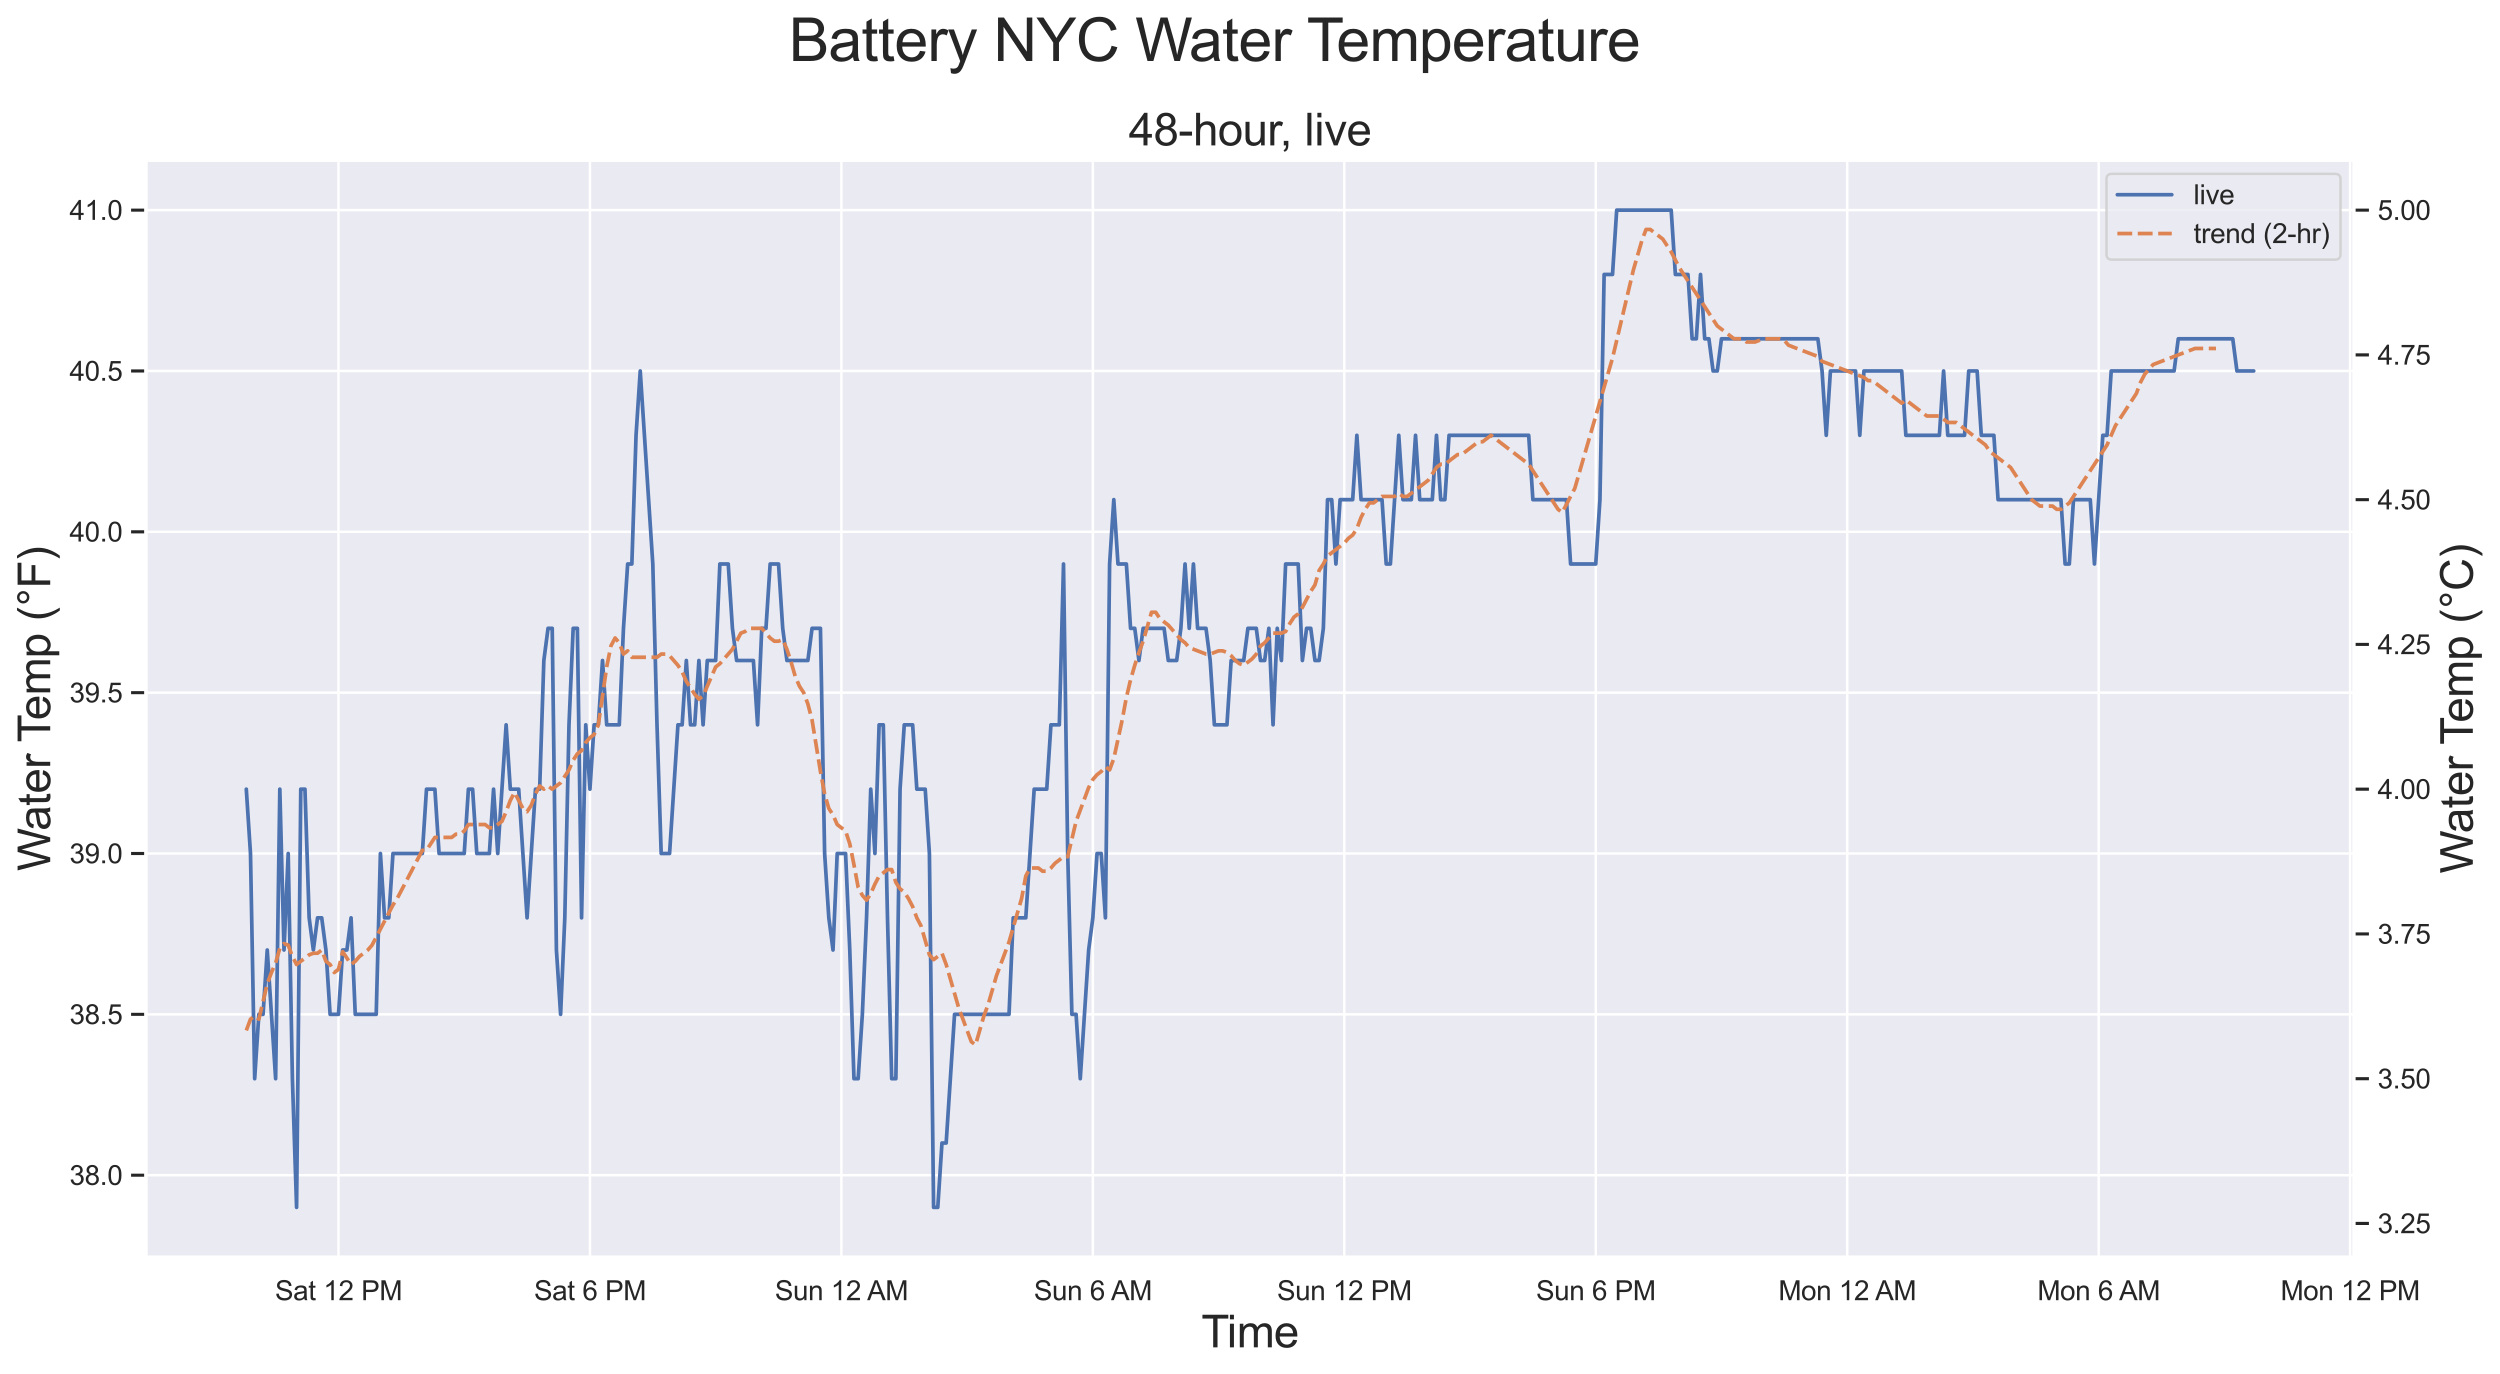 <?xml version="1.0" encoding="utf-8" standalone="no"?>
<!DOCTYPE svg PUBLIC "-//W3C//DTD SVG 1.1//EN"
  "http://www.w3.org/Graphics/SVG/1.1/DTD/svg11.dtd">
<svg xmlns:xlink="http://www.w3.org/1999/xlink" width="1010.798pt" height="555.541pt" viewBox="0 0 1010.798 555.541" xmlns="http://www.w3.org/2000/svg" version="1.1">
 <defs>
  <style type="text/css">*{stroke-linejoin: round; stroke-linecap: butt}</style>
 </defs>
 <g id="figure_1">
  <g id="patch_1">
   <path d="M 0 555.541 
L 1010.798 555.541 
L 1010.798 0 
L 0 0 
z
" style="fill: #ffffff"/>
  </g>
  <g id="axes_1">
   <g id="patch_2">
    <path d="M 58.999 508.32 
L 951.799 508.32 
L 951.799 64.8 
L 58.999 64.8 
z
" style="fill: #eaeaf2"/>
   </g>
   <g id="matplotlib.axis_1">
    <g id="xtick_1">
     <g id="line2d_1">
      <path d="M 136.858 508.32 
L 136.858 64.8 
" clip-path="url(#p47303b61d9)" style="fill: none; stroke: #ffffff; stroke-linecap: round"/>
     </g>
     <g id="text_1">
      <!-- Sat 12 PM -->
      <g style="fill: #262626" transform="translate(111.18 525.694) scale(0.11 -0.11)">
       <defs>
        <path id="ArialMT-53" d="M 288 1472 
L 859 1522 
Q 900 1178 1048 958 
Q 1197 738 1509 602 
Q 1822 466 2213 466 
Q 2559 466 2825 569 
Q 3091 672 3220 851 
Q 3350 1031 3350 1244 
Q 3350 1459 3225 1620 
Q 3100 1781 2813 1891 
Q 2628 1963 1997 2114 
Q 1366 2266 1113 2400 
Q 784 2572 623 2826 
Q 463 3081 463 3397 
Q 463 3744 659 4045 
Q 856 4347 1234 4503 
Q 1613 4659 2075 4659 
Q 2584 4659 2973 4495 
Q 3363 4331 3572 4012 
Q 3781 3694 3797 3291 
L 3216 3247 
Q 3169 3681 2898 3903 
Q 2628 4125 2100 4125 
Q 1550 4125 1298 3923 
Q 1047 3722 1047 3438 
Q 1047 3191 1225 3031 
Q 1400 2872 2139 2705 
Q 2878 2538 3153 2413 
Q 3553 2228 3743 1945 
Q 3934 1663 3934 1294 
Q 3934 928 3725 604 
Q 3516 281 3123 101 
Q 2731 -78 2241 -78 
Q 1619 -78 1198 103 
Q 778 284 539 648 
Q 300 1013 288 1472 
z
" transform="scale(0.016)"/>
        <path id="ArialMT-61" d="M 2588 409 
Q 2275 144 1986 34 
Q 1697 -75 1366 -75 
Q 819 -75 525 192 
Q 231 459 231 875 
Q 231 1119 342 1320 
Q 453 1522 633 1644 
Q 813 1766 1038 1828 
Q 1203 1872 1538 1913 
Q 2219 1994 2541 2106 
Q 2544 2222 2544 2253 
Q 2544 2597 2384 2738 
Q 2169 2928 1744 2928 
Q 1347 2928 1158 2789 
Q 969 2650 878 2297 
L 328 2372 
Q 403 2725 575 2942 
Q 747 3159 1072 3276 
Q 1397 3394 1825 3394 
Q 2250 3394 2515 3294 
Q 2781 3194 2906 3042 
Q 3031 2891 3081 2659 
Q 3109 2516 3109 2141 
L 3109 1391 
Q 3109 606 3145 398 
Q 3181 191 3288 0 
L 2700 0 
Q 2613 175 2588 409 
z
M 2541 1666 
Q 2234 1541 1622 1453 
Q 1275 1403 1131 1340 
Q 988 1278 909 1158 
Q 831 1038 831 891 
Q 831 666 1001 516 
Q 1172 366 1500 366 
Q 1825 366 2078 508 
Q 2331 650 2450 897 
Q 2541 1088 2541 1459 
L 2541 1666 
z
" transform="scale(0.016)"/>
        <path id="ArialMT-74" d="M 1650 503 
L 1731 6 
Q 1494 -44 1306 -44 
Q 1000 -44 831 53 
Q 663 150 594 308 
Q 525 466 525 972 
L 525 2881 
L 113 2881 
L 113 3319 
L 525 3319 
L 525 4141 
L 1084 4478 
L 1084 3319 
L 1650 3319 
L 1650 2881 
L 1084 2881 
L 1084 941 
Q 1084 700 1114 631 
Q 1144 563 1211 522 
Q 1278 481 1403 481 
Q 1497 481 1650 503 
z
" transform="scale(0.016)"/>
        <path id="ArialMT-20" transform="scale(0.016)"/>
        <path id="ArialMT-31" d="M 2384 0 
L 1822 0 
L 1822 3584 
Q 1619 3391 1289 3197 
Q 959 3003 697 2906 
L 697 3450 
Q 1169 3672 1522 3987 
Q 1875 4303 2022 4600 
L 2384 4600 
L 2384 0 
z
" transform="scale(0.016)"/>
        <path id="ArialMT-32" d="M 3222 541 
L 3222 0 
L 194 0 
Q 188 203 259 391 
Q 375 700 629 1000 
Q 884 1300 1366 1694 
Q 2113 2306 2375 2664 
Q 2638 3022 2638 3341 
Q 2638 3675 2398 3904 
Q 2159 4134 1775 4134 
Q 1369 4134 1125 3890 
Q 881 3647 878 3216 
L 300 3275 
Q 359 3922 746 4261 
Q 1134 4600 1788 4600 
Q 2447 4600 2831 4234 
Q 3216 3869 3216 3328 
Q 3216 3053 3103 2787 
Q 2991 2522 2730 2228 
Q 2469 1934 1863 1422 
Q 1356 997 1212 845 
Q 1069 694 975 541 
L 3222 541 
z
" transform="scale(0.016)"/>
        <path id="ArialMT-50" d="M 494 0 
L 494 4581 
L 2222 4581 
Q 2678 4581 2919 4538 
Q 3256 4481 3484 4323 
Q 3713 4166 3852 3881 
Q 3991 3597 3991 3256 
Q 3991 2672 3619 2267 
Q 3247 1863 2275 1863 
L 1100 1863 
L 1100 0 
L 494 0 
z
M 1100 2403 
L 2284 2403 
Q 2872 2403 3119 2622 
Q 3366 2841 3366 3238 
Q 3366 3525 3220 3729 
Q 3075 3934 2838 4000 
Q 2684 4041 2272 4041 
L 1100 4041 
L 1100 2403 
z
" transform="scale(0.016)"/>
        <path id="ArialMT-4d" d="M 475 0 
L 475 4581 
L 1388 4581 
L 2472 1338 
Q 2622 884 2691 659 
Q 2769 909 2934 1394 
L 4031 4581 
L 4847 4581 
L 4847 0 
L 4263 0 
L 4263 3834 
L 2931 0 
L 2384 0 
L 1059 3900 
L 1059 0 
L 475 0 
z
" transform="scale(0.016)"/>
       </defs>
       <use xlink:href="#ArialMT-53"/>
       <use xlink:href="#ArialMT-61" x="66.699"/>
       <use xlink:href="#ArialMT-74" x="122.314"/>
       <use xlink:href="#ArialMT-20" x="150.098"/>
       <use xlink:href="#ArialMT-31" x="177.881"/>
       <use xlink:href="#ArialMT-32" x="233.496"/>
       <use xlink:href="#ArialMT-20" x="289.111"/>
       <use xlink:href="#ArialMT-50" x="316.895"/>
       <use xlink:href="#ArialMT-4d" x="383.594"/>
      </g>
     </g>
    </g>
    <g id="xtick_2">
     <g id="line2d_2">
      <path d="M 238.525 508.32 
L 238.525 64.8 
" clip-path="url(#p47303b61d9)" style="fill: none; stroke: #ffffff; stroke-linecap: round"/>
     </g>
     <g id="text_2">
      <!-- Sat 6 PM -->
      <g style="fill: #262626" transform="translate(215.905 525.694) scale(0.11 -0.11)">
       <defs>
        <path id="ArialMT-36" d="M 3184 3459 
L 2625 3416 
Q 2550 3747 2413 3897 
Q 2184 4138 1850 4138 
Q 1581 4138 1378 3988 
Q 1113 3794 959 3422 
Q 806 3050 800 2363 
Q 1003 2672 1297 2822 
Q 1591 2972 1913 2972 
Q 2475 2972 2870 2558 
Q 3266 2144 3266 1488 
Q 3266 1056 3080 686 
Q 2894 316 2569 119 
Q 2244 -78 1831 -78 
Q 1128 -78 684 439 
Q 241 956 241 2144 
Q 241 3472 731 4075 
Q 1159 4600 1884 4600 
Q 2425 4600 2770 4297 
Q 3116 3994 3184 3459 
z
M 888 1484 
Q 888 1194 1011 928 
Q 1134 663 1356 523 
Q 1578 384 1822 384 
Q 2178 384 2434 671 
Q 2691 959 2691 1453 
Q 2691 1928 2437 2201 
Q 2184 2475 1800 2475 
Q 1419 2475 1153 2201 
Q 888 1928 888 1484 
z
" transform="scale(0.016)"/>
       </defs>
       <use xlink:href="#ArialMT-53"/>
       <use xlink:href="#ArialMT-61" x="66.699"/>
       <use xlink:href="#ArialMT-74" x="122.314"/>
       <use xlink:href="#ArialMT-20" x="150.098"/>
       <use xlink:href="#ArialMT-36" x="177.881"/>
       <use xlink:href="#ArialMT-20" x="233.496"/>
       <use xlink:href="#ArialMT-50" x="261.279"/>
       <use xlink:href="#ArialMT-4d" x="327.979"/>
      </g>
     </g>
    </g>
    <g id="xtick_3">
     <g id="line2d_3">
      <path d="M 340.191 508.32 
L 340.191 64.8 
" clip-path="url(#p47303b61d9)" style="fill: none; stroke: #ffffff; stroke-linecap: round"/>
     </g>
     <g id="text_3">
      <!-- Sun 12 AM -->
      <g style="fill: #262626" transform="translate(313.285 525.694) scale(0.11 -0.11)">
       <defs>
        <path id="ArialMT-75" d="M 2597 0 
L 2597 488 
Q 2209 -75 1544 -75 
Q 1250 -75 995 37 
Q 741 150 617 320 
Q 494 491 444 738 
Q 409 903 409 1263 
L 409 3319 
L 972 3319 
L 972 1478 
Q 972 1038 1006 884 
Q 1059 663 1231 536 
Q 1403 409 1656 409 
Q 1909 409 2131 539 
Q 2353 669 2445 892 
Q 2538 1116 2538 1541 
L 2538 3319 
L 3100 3319 
L 3100 0 
L 2597 0 
z
" transform="scale(0.016)"/>
        <path id="ArialMT-6e" d="M 422 0 
L 422 3319 
L 928 3319 
L 928 2847 
Q 1294 3394 1984 3394 
Q 2284 3394 2536 3286 
Q 2788 3178 2913 3003 
Q 3038 2828 3088 2588 
Q 3119 2431 3119 2041 
L 3119 0 
L 2556 0 
L 2556 2019 
Q 2556 2363 2490 2533 
Q 2425 2703 2258 2804 
Q 2091 2906 1866 2906 
Q 1506 2906 1245 2678 
Q 984 2450 984 1813 
L 984 0 
L 422 0 
z
" transform="scale(0.016)"/>
        <path id="ArialMT-41" d="M -9 0 
L 1750 4581 
L 2403 4581 
L 4278 0 
L 3588 0 
L 3053 1388 
L 1138 1388 
L 634 0 
L -9 0 
z
M 1313 1881 
L 2866 1881 
L 2388 3150 
Q 2169 3728 2063 4100 
Q 1975 3659 1816 3225 
L 1313 1881 
z
" transform="scale(0.016)"/>
       </defs>
       <use xlink:href="#ArialMT-53"/>
       <use xlink:href="#ArialMT-75" x="66.699"/>
       <use xlink:href="#ArialMT-6e" x="122.314"/>
       <use xlink:href="#ArialMT-20" x="177.93"/>
       <use xlink:href="#ArialMT-31" x="205.713"/>
       <use xlink:href="#ArialMT-32" x="261.328"/>
       <use xlink:href="#ArialMT-20" x="316.943"/>
       <use xlink:href="#ArialMT-41" x="339.227"/>
       <use xlink:href="#ArialMT-4d" x="405.926"/>
      </g>
     </g>
    </g>
    <g id="xtick_4">
     <g id="line2d_4">
      <path d="M 441.857 508.32 
L 441.857 64.8 
" clip-path="url(#p47303b61d9)" style="fill: none; stroke: #ffffff; stroke-linecap: round"/>
     </g>
     <g id="text_4">
      <!-- Sun 6 AM -->
      <g style="fill: #262626" transform="translate(418.01 525.694) scale(0.11 -0.11)">
       <use xlink:href="#ArialMT-53"/>
       <use xlink:href="#ArialMT-75" x="66.699"/>
       <use xlink:href="#ArialMT-6e" x="122.314"/>
       <use xlink:href="#ArialMT-20" x="177.93"/>
       <use xlink:href="#ArialMT-36" x="205.713"/>
       <use xlink:href="#ArialMT-20" x="261.328"/>
       <use xlink:href="#ArialMT-41" x="283.611"/>
       <use xlink:href="#ArialMT-4d" x="350.311"/>
      </g>
     </g>
    </g>
    <g id="xtick_5">
     <g id="line2d_5">
      <path d="M 543.524 508.32 
L 543.524 64.8 
" clip-path="url(#p47303b61d9)" style="fill: none; stroke: #ffffff; stroke-linecap: round"/>
     </g>
     <g id="text_5">
      <!-- Sun 12 PM -->
      <g style="fill: #262626" transform="translate(516.315 525.694) scale(0.11 -0.11)">
       <use xlink:href="#ArialMT-53"/>
       <use xlink:href="#ArialMT-75" x="66.699"/>
       <use xlink:href="#ArialMT-6e" x="122.314"/>
       <use xlink:href="#ArialMT-20" x="177.93"/>
       <use xlink:href="#ArialMT-31" x="205.713"/>
       <use xlink:href="#ArialMT-32" x="261.328"/>
       <use xlink:href="#ArialMT-20" x="316.943"/>
       <use xlink:href="#ArialMT-50" x="344.727"/>
       <use xlink:href="#ArialMT-4d" x="411.426"/>
      </g>
     </g>
    </g>
    <g id="xtick_6">
     <g id="line2d_6">
      <path d="M 645.19 508.32 
L 645.19 64.8 
" clip-path="url(#p47303b61d9)" style="fill: none; stroke: #ffffff; stroke-linecap: round"/>
     </g>
     <g id="text_6">
      <!-- Sun 6 PM -->
      <g style="fill: #262626" transform="translate(621.04 525.694) scale(0.11 -0.11)">
       <use xlink:href="#ArialMT-53"/>
       <use xlink:href="#ArialMT-75" x="66.699"/>
       <use xlink:href="#ArialMT-6e" x="122.314"/>
       <use xlink:href="#ArialMT-20" x="177.93"/>
       <use xlink:href="#ArialMT-36" x="205.713"/>
       <use xlink:href="#ArialMT-20" x="261.328"/>
       <use xlink:href="#ArialMT-50" x="289.111"/>
       <use xlink:href="#ArialMT-4d" x="355.811"/>
      </g>
     </g>
    </g>
    <g id="xtick_7">
     <g id="line2d_7">
      <path d="M 746.856 508.32 
L 746.856 64.8 
" clip-path="url(#p47303b61d9)" style="fill: none; stroke: #ffffff; stroke-linecap: round"/>
     </g>
     <g id="text_7">
      <!-- Mon 12 AM -->
      <g style="fill: #262626" transform="translate(719.038 525.694) scale(0.11 -0.11)">
       <defs>
        <path id="ArialMT-6f" d="M 213 1659 
Q 213 2581 725 3025 
Q 1153 3394 1769 3394 
Q 2453 3394 2887 2945 
Q 3322 2497 3322 1706 
Q 3322 1066 3130 698 
Q 2938 331 2570 128 
Q 2203 -75 1769 -75 
Q 1072 -75 642 372 
Q 213 819 213 1659 
z
M 791 1659 
Q 791 1022 1069 705 
Q 1347 388 1769 388 
Q 2188 388 2466 706 
Q 2744 1025 2744 1678 
Q 2744 2294 2464 2611 
Q 2184 2928 1769 2928 
Q 1347 2928 1069 2612 
Q 791 2297 791 1659 
z
" transform="scale(0.016)"/>
       </defs>
       <use xlink:href="#ArialMT-4d"/>
       <use xlink:href="#ArialMT-6f" x="83.301"/>
       <use xlink:href="#ArialMT-6e" x="138.916"/>
       <use xlink:href="#ArialMT-20" x="194.531"/>
       <use xlink:href="#ArialMT-31" x="222.314"/>
       <use xlink:href="#ArialMT-32" x="277.93"/>
       <use xlink:href="#ArialMT-20" x="333.545"/>
       <use xlink:href="#ArialMT-41" x="355.828"/>
       <use xlink:href="#ArialMT-4d" x="422.527"/>
      </g>
     </g>
    </g>
    <g id="xtick_8">
     <g id="line2d_8">
      <path d="M 848.523 508.32 
L 848.523 64.8 
" clip-path="url(#p47303b61d9)" style="fill: none; stroke: #ffffff; stroke-linecap: round"/>
     </g>
     <g id="text_8">
      <!-- Mon 6 AM -->
      <g style="fill: #262626" transform="translate(823.763 525.694) scale(0.11 -0.11)">
       <use xlink:href="#ArialMT-4d"/>
       <use xlink:href="#ArialMT-6f" x="83.301"/>
       <use xlink:href="#ArialMT-6e" x="138.916"/>
       <use xlink:href="#ArialMT-20" x="194.531"/>
       <use xlink:href="#ArialMT-36" x="222.314"/>
       <use xlink:href="#ArialMT-20" x="277.93"/>
       <use xlink:href="#ArialMT-41" x="300.213"/>
       <use xlink:href="#ArialMT-4d" x="366.912"/>
      </g>
     </g>
    </g>
    <g id="xtick_9">
     <g id="line2d_9">
      <path d="M 950.189 508.32 
L 950.189 64.8 
" clip-path="url(#p47303b61d9)" style="fill: none; stroke: #ffffff; stroke-linecap: round"/>
     </g>
     <g id="text_9">
      <!-- Mon 12 PM -->
      <g style="fill: #262626" transform="translate(922.068 525.694) scale(0.11 -0.11)">
       <use xlink:href="#ArialMT-4d"/>
       <use xlink:href="#ArialMT-6f" x="83.301"/>
       <use xlink:href="#ArialMT-6e" x="138.916"/>
       <use xlink:href="#ArialMT-20" x="194.531"/>
       <use xlink:href="#ArialMT-31" x="222.314"/>
       <use xlink:href="#ArialMT-32" x="277.93"/>
       <use xlink:href="#ArialMT-20" x="333.545"/>
       <use xlink:href="#ArialMT-50" x="361.328"/>
       <use xlink:href="#ArialMT-4d" x="428.027"/>
      </g>
     </g>
    </g>
    <g id="text_10">
     <!-- Time -->
     <g style="fill: #262626" transform="translate(485.738 544.764) scale(0.18 -0.18)">
      <defs>
       <path id="ArialMT-54" d="M 1659 0 
L 1659 4041 
L 150 4041 
L 150 4581 
L 3781 4581 
L 3781 4041 
L 2266 4041 
L 2266 0 
L 1659 0 
z
" transform="scale(0.016)"/>
       <path id="ArialMT-69" d="M 425 3934 
L 425 4581 
L 988 4581 
L 988 3934 
L 425 3934 
z
M 425 0 
L 425 3319 
L 988 3319 
L 988 0 
L 425 0 
z
" transform="scale(0.016)"/>
       <path id="ArialMT-6d" d="M 422 0 
L 422 3319 
L 925 3319 
L 925 2853 
Q 1081 3097 1340 3245 
Q 1600 3394 1931 3394 
Q 2300 3394 2536 3241 
Q 2772 3088 2869 2813 
Q 3263 3394 3894 3394 
Q 4388 3394 4653 3120 
Q 4919 2847 4919 2278 
L 4919 0 
L 4359 0 
L 4359 2091 
Q 4359 2428 4304 2576 
Q 4250 2725 4106 2815 
Q 3963 2906 3769 2906 
Q 3419 2906 3187 2673 
Q 2956 2441 2956 1928 
L 2956 0 
L 2394 0 
L 2394 2156 
Q 2394 2531 2256 2718 
Q 2119 2906 1806 2906 
Q 1569 2906 1367 2781 
Q 1166 2656 1075 2415 
Q 984 2175 984 1722 
L 984 0 
L 422 0 
z
" transform="scale(0.016)"/>
       <path id="ArialMT-65" d="M 2694 1069 
L 3275 997 
Q 3138 488 2766 206 
Q 2394 -75 1816 -75 
Q 1088 -75 661 373 
Q 234 822 234 1631 
Q 234 2469 665 2931 
Q 1097 3394 1784 3394 
Q 2450 3394 2872 2941 
Q 3294 2488 3294 1666 
Q 3294 1616 3291 1516 
L 816 1516 
Q 847 969 1125 678 
Q 1403 388 1819 388 
Q 2128 388 2347 550 
Q 2566 713 2694 1069 
z
M 847 1978 
L 2700 1978 
Q 2663 2397 2488 2606 
Q 2219 2931 1791 2931 
Q 1403 2931 1139 2672 
Q 875 2413 847 1978 
z
" transform="scale(0.016)"/>
      </defs>
      <use xlink:href="#ArialMT-54"/>
      <use xlink:href="#ArialMT-69" x="57.334"/>
      <use xlink:href="#ArialMT-6d" x="79.551"/>
      <use xlink:href="#ArialMT-65" x="162.852"/>
     </g>
    </g>
   </g>
   <g id="matplotlib.axis_2">
    <g id="ytick_1">
     <g id="line2d_10">
      <path d="M 58.999 475.154 
L 951.799 475.154 
" clip-path="url(#p47303b61d9)" style="fill: none; stroke: #ffffff; stroke-linecap: round"/>
     </g>
     <g id="line2d_11">
      <defs>
       <path id="m250f7949d7" d="M 0 0 
L -6 0 
" style="stroke: #262626; stroke-width: 1.25"/>
      </defs>
      <g>
       <use xlink:href="#m250f7949d7" x="58.999" y="475.154" style="fill: #262626; stroke: #262626; stroke-width: 1.25"/>
      </g>
     </g>
     <g id="text_11">
      <!-- 38.0 -->
      <g style="fill: #262626" transform="translate(28.092 479.09) scale(0.11 -0.11)">
       <defs>
        <path id="ArialMT-33" d="M 269 1209 
L 831 1284 
Q 928 806 1161 595 
Q 1394 384 1728 384 
Q 2125 384 2398 659 
Q 2672 934 2672 1341 
Q 2672 1728 2419 1979 
Q 2166 2231 1775 2231 
Q 1616 2231 1378 2169 
L 1441 2663 
Q 1497 2656 1531 2656 
Q 1891 2656 2178 2843 
Q 2466 3031 2466 3422 
Q 2466 3731 2256 3934 
Q 2047 4138 1716 4138 
Q 1388 4138 1169 3931 
Q 950 3725 888 3313 
L 325 3413 
Q 428 3978 793 4289 
Q 1159 4600 1703 4600 
Q 2078 4600 2393 4439 
Q 2709 4278 2876 4000 
Q 3044 3722 3044 3409 
Q 3044 3113 2884 2869 
Q 2725 2625 2413 2481 
Q 2819 2388 3044 2092 
Q 3269 1797 3269 1353 
Q 3269 753 2831 336 
Q 2394 -81 1725 -81 
Q 1122 -81 723 278 
Q 325 638 269 1209 
z
" transform="scale(0.016)"/>
        <path id="ArialMT-38" d="M 1131 2484 
Q 781 2613 612 2850 
Q 444 3088 444 3419 
Q 444 3919 803 4259 
Q 1163 4600 1759 4600 
Q 2359 4600 2725 4251 
Q 3091 3903 3091 3403 
Q 3091 3084 2923 2848 
Q 2756 2613 2416 2484 
Q 2838 2347 3058 2040 
Q 3278 1734 3278 1309 
Q 3278 722 2862 322 
Q 2447 -78 1769 -78 
Q 1091 -78 675 323 
Q 259 725 259 1325 
Q 259 1772 486 2073 
Q 713 2375 1131 2484 
z
M 1019 3438 
Q 1019 3113 1228 2906 
Q 1438 2700 1772 2700 
Q 2097 2700 2305 2904 
Q 2513 3109 2513 3406 
Q 2513 3716 2298 3927 
Q 2084 4138 1766 4138 
Q 1444 4138 1231 3931 
Q 1019 3725 1019 3438 
z
M 838 1322 
Q 838 1081 952 856 
Q 1066 631 1291 507 
Q 1516 384 1775 384 
Q 2178 384 2440 643 
Q 2703 903 2703 1303 
Q 2703 1709 2433 1975 
Q 2163 2241 1756 2241 
Q 1359 2241 1098 1978 
Q 838 1716 838 1322 
z
" transform="scale(0.016)"/>
        <path id="ArialMT-2e" d="M 581 0 
L 581 641 
L 1222 641 
L 1222 0 
L 581 0 
z
" transform="scale(0.016)"/>
        <path id="ArialMT-30" d="M 266 2259 
Q 266 3072 433 3567 
Q 600 4063 929 4331 
Q 1259 4600 1759 4600 
Q 2128 4600 2406 4451 
Q 2684 4303 2865 4023 
Q 3047 3744 3150 3342 
Q 3253 2941 3253 2259 
Q 3253 1453 3087 958 
Q 2922 463 2592 192 
Q 2263 -78 1759 -78 
Q 1097 -78 719 397 
Q 266 969 266 2259 
z
M 844 2259 
Q 844 1131 1108 757 
Q 1372 384 1759 384 
Q 2147 384 2411 759 
Q 2675 1134 2675 2259 
Q 2675 3391 2411 3762 
Q 2147 4134 1753 4134 
Q 1366 4134 1134 3806 
Q 844 3388 844 2259 
z
" transform="scale(0.016)"/>
       </defs>
       <use xlink:href="#ArialMT-33"/>
       <use xlink:href="#ArialMT-38" x="55.615"/>
       <use xlink:href="#ArialMT-2e" x="111.23"/>
       <use xlink:href="#ArialMT-30" x="139.014"/>
      </g>
     </g>
    </g>
    <g id="ytick_2">
     <g id="line2d_12">
      <path d="M 58.999 410.121 
L 951.799 410.121 
" clip-path="url(#p47303b61d9)" style="fill: none; stroke: #ffffff; stroke-linecap: round"/>
     </g>
     <g id="line2d_13">
      <g>
       <use xlink:href="#m250f7949d7" x="58.999" y="410.121" style="fill: #262626; stroke: #262626; stroke-width: 1.25"/>
      </g>
     </g>
     <g id="text_12">
      <!-- 38.5 -->
      <g style="fill: #262626" transform="translate(28.092 414.058) scale(0.11 -0.11)">
       <defs>
        <path id="ArialMT-35" d="M 266 1200 
L 856 1250 
Q 922 819 1161 601 
Q 1400 384 1738 384 
Q 2144 384 2425 690 
Q 2706 997 2706 1503 
Q 2706 1984 2436 2262 
Q 2166 2541 1728 2541 
Q 1456 2541 1237 2417 
Q 1019 2294 894 2097 
L 366 2166 
L 809 4519 
L 3088 4519 
L 3088 3981 
L 1259 3981 
L 1013 2750 
Q 1425 3038 1878 3038 
Q 2478 3038 2890 2622 
Q 3303 2206 3303 1553 
Q 3303 931 2941 478 
Q 2500 -78 1738 -78 
Q 1113 -78 717 272 
Q 322 622 266 1200 
z
" transform="scale(0.016)"/>
       </defs>
       <use xlink:href="#ArialMT-33"/>
       <use xlink:href="#ArialMT-38" x="55.615"/>
       <use xlink:href="#ArialMT-2e" x="111.23"/>
       <use xlink:href="#ArialMT-35" x="139.014"/>
      </g>
     </g>
    </g>
    <g id="ytick_3">
     <g id="line2d_14">
      <path d="M 58.999 345.089 
L 951.799 345.089 
" clip-path="url(#p47303b61d9)" style="fill: none; stroke: #ffffff; stroke-linecap: round"/>
     </g>
     <g id="line2d_15">
      <g>
       <use xlink:href="#m250f7949d7" x="58.999" y="345.089" style="fill: #262626; stroke: #262626; stroke-width: 1.25"/>
      </g>
     </g>
     <g id="text_13">
      <!-- 39.0 -->
      <g style="fill: #262626" transform="translate(28.092 349.026) scale(0.11 -0.11)">
       <defs>
        <path id="ArialMT-39" d="M 350 1059 
L 891 1109 
Q 959 728 1153 556 
Q 1347 384 1650 384 
Q 1909 384 2104 503 
Q 2300 622 2425 820 
Q 2550 1019 2634 1356 
Q 2719 1694 2719 2044 
Q 2719 2081 2716 2156 
Q 2547 1888 2255 1720 
Q 1963 1553 1622 1553 
Q 1053 1553 659 1965 
Q 266 2378 266 3053 
Q 266 3750 677 4175 
Q 1088 4600 1706 4600 
Q 2153 4600 2523 4359 
Q 2894 4119 3086 3673 
Q 3278 3228 3278 2384 
Q 3278 1506 3087 986 
Q 2897 466 2520 194 
Q 2144 -78 1638 -78 
Q 1100 -78 759 220 
Q 419 519 350 1059 
z
M 2653 3081 
Q 2653 3566 2395 3850 
Q 2138 4134 1775 4134 
Q 1400 4134 1122 3828 
Q 844 3522 844 3034 
Q 844 2597 1108 2323 
Q 1372 2050 1759 2050 
Q 2150 2050 2401 2323 
Q 2653 2597 2653 3081 
z
" transform="scale(0.016)"/>
       </defs>
       <use xlink:href="#ArialMT-33"/>
       <use xlink:href="#ArialMT-39" x="55.615"/>
       <use xlink:href="#ArialMT-2e" x="111.23"/>
       <use xlink:href="#ArialMT-30" x="139.014"/>
      </g>
     </g>
    </g>
    <g id="ytick_4">
     <g id="line2d_16">
      <path d="M 58.999 280.057 
L 951.799 280.057 
" clip-path="url(#p47303b61d9)" style="fill: none; stroke: #ffffff; stroke-linecap: round"/>
     </g>
     <g id="line2d_17">
      <g>
       <use xlink:href="#m250f7949d7" x="58.999" y="280.057" style="fill: #262626; stroke: #262626; stroke-width: 1.25"/>
      </g>
     </g>
     <g id="text_14">
      <!-- 39.5 -->
      <g style="fill: #262626" transform="translate(28.092 283.994) scale(0.11 -0.11)">
       <use xlink:href="#ArialMT-33"/>
       <use xlink:href="#ArialMT-39" x="55.615"/>
       <use xlink:href="#ArialMT-2e" x="111.23"/>
       <use xlink:href="#ArialMT-35" x="139.014"/>
      </g>
     </g>
    </g>
    <g id="ytick_5">
     <g id="line2d_18">
      <path d="M 58.999 215.025 
L 951.799 215.025 
" clip-path="url(#p47303b61d9)" style="fill: none; stroke: #ffffff; stroke-linecap: round"/>
     </g>
     <g id="line2d_19">
      <g>
       <use xlink:href="#m250f7949d7" x="58.999" y="215.025" style="fill: #262626; stroke: #262626; stroke-width: 1.25"/>
      </g>
     </g>
     <g id="text_15">
      <!-- 40.0 -->
      <g style="fill: #262626" transform="translate(28.092 218.961) scale(0.11 -0.11)">
       <defs>
        <path id="ArialMT-34" d="M 2069 0 
L 2069 1097 
L 81 1097 
L 81 1613 
L 2172 4581 
L 2631 4581 
L 2631 1613 
L 3250 1613 
L 3250 1097 
L 2631 1097 
L 2631 0 
L 2069 0 
z
M 2069 1613 
L 2069 3678 
L 634 1613 
L 2069 1613 
z
" transform="scale(0.016)"/>
       </defs>
       <use xlink:href="#ArialMT-34"/>
       <use xlink:href="#ArialMT-30" x="55.615"/>
       <use xlink:href="#ArialMT-2e" x="111.23"/>
       <use xlink:href="#ArialMT-30" x="139.014"/>
      </g>
     </g>
    </g>
    <g id="ytick_6">
     <g id="line2d_20">
      <path d="M 58.999 149.992 
L 951.799 149.992 
" clip-path="url(#p47303b61d9)" style="fill: none; stroke: #ffffff; stroke-linecap: round"/>
     </g>
     <g id="line2d_21">
      <g>
       <use xlink:href="#m250f7949d7" x="58.999" y="149.992" style="fill: #262626; stroke: #262626; stroke-width: 1.25"/>
      </g>
     </g>
     <g id="text_16">
      <!-- 40.5 -->
      <g style="fill: #262626" transform="translate(28.092 153.929) scale(0.11 -0.11)">
       <use xlink:href="#ArialMT-34"/>
       <use xlink:href="#ArialMT-30" x="55.615"/>
       <use xlink:href="#ArialMT-2e" x="111.23"/>
       <use xlink:href="#ArialMT-35" x="139.014"/>
      </g>
     </g>
    </g>
    <g id="ytick_7">
     <g id="line2d_22">
      <path d="M 58.999 84.96 
L 951.799 84.96 
" clip-path="url(#p47303b61d9)" style="fill: none; stroke: #ffffff; stroke-linecap: round"/>
     </g>
     <g id="line2d_23">
      <g>
       <use xlink:href="#m250f7949d7" x="58.999" y="84.96" style="fill: #262626; stroke: #262626; stroke-width: 1.25"/>
      </g>
     </g>
     <g id="text_17">
      <!-- 41.0 -->
      <g style="fill: #262626" transform="translate(28.092 88.897) scale(0.11 -0.11)">
       <use xlink:href="#ArialMT-34"/>
       <use xlink:href="#ArialMT-31" x="55.615"/>
       <use xlink:href="#ArialMT-2e" x="111.23"/>
       <use xlink:href="#ArialMT-30" x="139.014"/>
      </g>
     </g>
    </g>
    <g id="text_18">
     <!-- Water Temp (°F) -->
     <g style="fill: #262626" transform="translate(20.303 352.159) rotate(-90) scale(0.18 -0.18)">
      <defs>
       <path id="ArialMT-57" d="M 1294 0 
L 78 4581 
L 700 4581 
L 1397 1578 
Q 1509 1106 1591 641 
Q 1766 1375 1797 1488 
L 2669 4581 
L 3400 4581 
L 4056 2263 
Q 4303 1400 4413 641 
Q 4500 1075 4641 1638 
L 5359 4581 
L 5969 4581 
L 4713 0 
L 4128 0 
L 3163 3491 
Q 3041 3928 3019 4028 
Q 2947 3713 2884 3491 
L 1913 0 
L 1294 0 
z
" transform="scale(0.016)"/>
       <path id="ArialMT-72" d="M 416 0 
L 416 3319 
L 922 3319 
L 922 2816 
Q 1116 3169 1280 3281 
Q 1444 3394 1641 3394 
Q 1925 3394 2219 3213 
L 2025 2691 
Q 1819 2813 1613 2813 
Q 1428 2813 1281 2702 
Q 1134 2591 1072 2394 
Q 978 2094 978 1738 
L 978 0 
L 416 0 
z
" transform="scale(0.016)"/>
       <path id="ArialMT-70" d="M 422 -1272 
L 422 3319 
L 934 3319 
L 934 2888 
Q 1116 3141 1344 3267 
Q 1572 3394 1897 3394 
Q 2322 3394 2647 3175 
Q 2972 2956 3137 2557 
Q 3303 2159 3303 1684 
Q 3303 1175 3120 767 
Q 2938 359 2589 142 
Q 2241 -75 1856 -75 
Q 1575 -75 1351 44 
Q 1128 163 984 344 
L 984 -1272 
L 422 -1272 
z
M 931 1641 
Q 931 1000 1190 694 
Q 1450 388 1819 388 
Q 2194 388 2461 705 
Q 2728 1022 2728 1688 
Q 2728 2322 2467 2637 
Q 2206 2953 1844 2953 
Q 1484 2953 1207 2617 
Q 931 2281 931 1641 
z
" transform="scale(0.016)"/>
       <path id="ArialMT-28" d="M 1497 -1347 
Q 1031 -759 709 28 
Q 388 816 388 1659 
Q 388 2403 628 3084 
Q 909 3875 1497 4659 
L 1900 4659 
Q 1522 4009 1400 3731 
Q 1209 3300 1100 2831 
Q 966 2247 966 1656 
Q 966 153 1900 -1347 
L 1497 -1347 
z
" transform="scale(0.016)"/>
       <path id="ArialMT-b0" d="M 400 3794 
Q 400 4153 654 4406 
Q 909 4659 1266 4659 
Q 1628 4659 1881 4406 
Q 2134 4153 2134 3794 
Q 2134 3434 1879 3179 
Q 1625 2925 1266 2925 
Q 909 2925 654 3178 
Q 400 3431 400 3794 
z
M 741 3794 
Q 741 3575 895 3420 
Q 1050 3266 1269 3266 
Q 1484 3266 1639 3420 
Q 1794 3575 1794 3794 
Q 1794 4013 1639 4167 
Q 1484 4322 1269 4322 
Q 1050 4322 895 4167 
Q 741 4013 741 3794 
z
" transform="scale(0.016)"/>
       <path id="ArialMT-46" d="M 525 0 
L 525 4581 
L 3616 4581 
L 3616 4041 
L 1131 4041 
L 1131 2622 
L 3281 2622 
L 3281 2081 
L 1131 2081 
L 1131 0 
L 525 0 
z
" transform="scale(0.016)"/>
       <path id="ArialMT-29" d="M 791 -1347 
L 388 -1347 
Q 1322 153 1322 1656 
Q 1322 2244 1188 2822 
Q 1081 3291 891 3722 
Q 769 4003 388 4659 
L 791 4659 
Q 1378 3875 1659 3084 
Q 1900 2403 1900 1659 
Q 1900 816 1576 28 
Q 1253 -759 791 -1347 
z
" transform="scale(0.016)"/>
      </defs>
      <use xlink:href="#ArialMT-57"/>
      <use xlink:href="#ArialMT-61" x="90.635"/>
      <use xlink:href="#ArialMT-74" x="146.25"/>
      <use xlink:href="#ArialMT-65" x="174.033"/>
      <use xlink:href="#ArialMT-72" x="229.648"/>
      <use xlink:href="#ArialMT-20" x="262.949"/>
      <use xlink:href="#ArialMT-54" x="288.982"/>
      <use xlink:href="#ArialMT-65" x="338.941"/>
      <use xlink:href="#ArialMT-6d" x="394.557"/>
      <use xlink:href="#ArialMT-70" x="477.857"/>
      <use xlink:href="#ArialMT-20" x="533.473"/>
      <use xlink:href="#ArialMT-28" x="561.256"/>
      <use xlink:href="#ArialMT-b0" x="594.557"/>
      <use xlink:href="#ArialMT-46" x="634.547"/>
      <use xlink:href="#ArialMT-29" x="695.631"/>
     </g>
    </g>
   </g>
   <g id="PolyCollection_1"/>
   <g id="PolyCollection_2"/>
   <g id="line2d_24">
    <path d="M 99.581 319.076 
L 101.275 345.089 
L 102.97 436.134 
L 104.664 410.121 
L 106.358 410.121 
L 108.053 384.108 
L 111.442 436.134 
L 113.136 319.076 
L 114.831 384.108 
L 116.525 345.089 
L 118.22 436.134 
L 119.914 488.16 
L 121.608 319.076 
L 123.303 319.076 
L 124.997 371.102 
L 126.692 384.108 
L 128.386 371.102 
L 130.081 371.102 
L 131.775 384.108 
L 133.47 410.121 
L 136.858 410.121 
L 138.553 384.108 
L 140.247 384.108 
L 141.942 371.102 
L 143.636 410.121 
L 152.108 410.121 
L 153.803 345.089 
L 155.497 371.102 
L 157.192 371.102 
L 158.886 345.089 
L 170.747 345.089 
L 172.442 319.076 
L 175.83 319.076 
L 177.525 345.089 
L 187.692 345.089 
L 189.386 319.076 
L 191.08 319.076 
L 192.775 345.089 
L 197.858 345.089 
L 199.553 319.076 
L 201.247 345.089 
L 204.636 293.063 
L 206.33 319.076 
L 209.719 319.076 
L 213.108 371.102 
L 216.497 319.076 
L 218.191 319.076 
L 219.886 267.05 
L 221.58 254.044 
L 223.275 254.044 
L 224.969 384.108 
L 226.664 410.121 
L 228.358 371.102 
L 230.053 293.063 
L 231.747 254.044 
L 233.441 254.044 
L 235.136 371.102 
L 236.83 293.063 
L 238.525 319.076 
L 240.219 293.063 
L 241.914 293.063 
L 243.608 267.05 
L 245.302 293.063 
L 250.386 293.063 
L 252.08 254.044 
L 253.775 228.031 
L 255.469 228.031 
L 257.164 176.005 
L 258.858 149.992 
L 263.941 228.031 
L 265.636 293.063 
L 267.33 345.089 
L 270.719 345.089 
L 274.108 293.063 
L 275.802 293.063 
L 277.497 267.05 
L 279.191 293.063 
L 280.886 293.063 
L 282.58 267.05 
L 284.275 293.063 
L 285.969 267.05 
L 289.358 267.05 
L 291.052 228.031 
L 294.441 228.031 
L 296.136 254.044 
L 297.83 267.05 
L 304.608 267.05 
L 306.302 293.063 
L 307.997 254.044 
L 309.691 254.044 
L 311.386 228.031 
L 314.774 228.031 
L 316.469 254.044 
L 318.163 267.05 
L 326.636 267.05 
L 328.33 254.044 
L 331.719 254.044 
L 333.413 345.089 
L 335.108 371.102 
L 336.802 384.108 
L 338.497 345.089 
L 341.886 345.089 
L 343.58 384.108 
L 345.274 436.134 
L 346.969 436.134 
L 348.663 410.121 
L 350.358 371.102 
L 352.052 319.076 
L 353.747 345.089 
L 355.441 293.063 
L 357.135 293.063 
L 358.83 371.102 
L 360.524 436.134 
L 362.219 436.134 
L 363.913 319.076 
L 365.608 293.063 
L 368.997 293.063 
L 370.691 319.076 
L 374.08 319.076 
L 375.774 345.089 
L 377.469 488.16 
L 379.163 488.16 
L 380.858 462.147 
L 382.552 462.147 
L 385.941 410.121 
L 407.969 410.121 
L 409.663 371.102 
L 414.746 371.102 
L 418.135 319.076 
L 423.219 319.076 
L 424.913 293.063 
L 428.302 293.063 
L 429.996 228.031 
L 431.691 345.089 
L 433.385 410.121 
L 435.08 410.121 
L 436.774 436.134 
L 440.163 384.108 
L 441.857 371.102 
L 443.552 345.089 
L 445.246 345.089 
L 446.941 371.102 
L 448.635 228.031 
L 450.33 202.018 
L 452.024 228.031 
L 455.413 228.031 
L 457.107 254.044 
L 458.802 254.044 
L 460.496 267.05 
L 462.191 254.044 
L 470.663 254.044 
L 472.357 267.05 
L 475.746 267.05 
L 477.441 254.044 
L 479.135 228.031 
L 480.83 254.044 
L 482.524 228.031 
L 484.218 254.044 
L 487.607 254.044 
L 489.302 267.05 
L 490.996 293.063 
L 496.079 293.063 
L 497.774 267.05 
L 502.857 267.05 
L 504.552 254.044 
L 507.941 254.044 
L 509.635 267.05 
L 511.329 267.05 
L 513.024 254.044 
L 514.718 293.063 
L 516.413 254.044 
L 518.107 267.05 
L 519.802 228.031 
L 524.885 228.031 
L 526.579 267.05 
L 528.274 254.044 
L 529.968 254.044 
L 531.663 267.05 
L 533.357 267.05 
L 535.052 254.044 
L 536.746 202.018 
L 538.44 202.018 
L 540.135 228.031 
L 541.829 202.018 
L 546.913 202.018 
L 548.607 176.005 
L 550.302 202.018 
L 558.774 202.018 
L 560.468 228.031 
L 562.163 228.031 
L 565.551 176.005 
L 567.246 202.018 
L 570.635 202.018 
L 572.329 176.005 
L 574.024 202.018 
L 579.107 202.018 
L 580.801 176.005 
L 582.496 202.018 
L 584.19 202.018 
L 585.885 176.005 
L 618.079 176.005 
L 619.774 202.018 
L 633.329 202.018 
L 635.024 228.031 
L 645.19 228.031 
L 646.885 202.018 
L 648.579 110.973 
L 651.968 110.973 
L 653.662 84.96 
L 675.69 84.96 
L 677.384 110.973 
L 682.468 110.973 
L 684.162 136.986 
L 685.857 136.986 
L 687.551 110.973 
L 689.246 136.986 
L 690.94 136.986 
L 692.634 149.992 
L 694.329 149.992 
L 696.023 136.986 
L 734.995 136.986 
L 736.69 149.992 
L 738.384 176.005 
L 740.079 149.992 
L 750.245 149.992 
L 751.94 176.005 
L 753.634 149.992 
L 768.884 149.992 
L 770.579 176.005 
L 784.134 176.005 
L 785.829 149.992 
L 787.523 176.005 
L 794.301 176.005 
L 795.995 149.992 
L 799.384 149.992 
L 801.079 176.005 
L 806.162 176.005 
L 807.856 202.018 
L 833.273 202.018 
L 834.967 228.031 
L 836.662 228.031 
L 838.356 202.018 
L 845.134 202.018 
L 846.828 228.031 
L 850.217 176.005 
L 851.912 176.005 
L 853.606 149.992 
L 879.023 149.992 
L 880.717 136.986 
L 902.745 136.986 
L 904.439 149.992 
L 911.217 149.992 
L 911.217 149.992 
" clip-path="url(#p47303b61d9)" style="fill: none; stroke: #4c72b0; stroke-width: 1.5; stroke-linecap: round"/>
   </g>
   <g id="line2d_25">
    <path d="M 99.581 416.625 
L 101.275 412.072 
L 102.97 410.772 
L 104.664 412.072 
L 108.053 397.765 
L 109.747 393.213 
L 111.442 389.311 
L 113.136 383.458 
L 114.831 381.507 
L 116.525 382.157 
L 118.22 386.71 
L 119.914 389.961 
L 124.997 386.059 
L 126.692 385.409 
L 128.386 385.409 
L 130.081 384.108 
L 131.775 388.661 
L 133.47 389.961 
L 135.164 393.213 
L 136.858 391.912 
L 138.553 384.759 
L 141.942 389.961 
L 143.636 388.661 
L 145.331 386.71 
L 148.719 384.108 
L 150.414 382.157 
L 158.886 365.899 
L 160.581 363.298 
L 170.747 343.788 
L 172.442 343.788 
L 175.83 338.586 
L 182.608 338.586 
L 184.303 337.285 
L 185.997 337.285 
L 187.692 335.985 
L 189.386 333.383 
L 196.164 333.383 
L 197.858 334.684 
L 199.553 334.684 
L 202.942 332.083 
L 204.636 328.181 
L 206.33 323.628 
L 208.025 320.377 
L 211.414 326.88 
L 213.108 328.181 
L 214.803 325.579 
L 216.497 321.027 
L 218.191 317.775 
L 219.886 319.076 
L 221.58 317.775 
L 223.275 319.076 
L 226.664 316.475 
L 230.053 311.272 
L 231.747 307.37 
L 233.441 304.769 
L 235.136 303.468 
L 236.83 300.217 
L 238.525 298.266 
L 240.219 296.965 
L 241.914 293.063 
L 245.302 269.652 
L 246.997 261.197 
L 248.691 257.946 
L 250.386 259.897 
L 252.08 264.449 
L 253.775 263.148 
L 255.469 265.75 
L 265.636 265.75 
L 267.33 264.449 
L 269.025 264.449 
L 270.719 265.099 
L 274.108 269.001 
L 275.802 271.603 
L 277.497 275.505 
L 280.886 280.707 
L 282.58 282.658 
L 284.275 281.357 
L 289.358 269.652 
L 291.052 268.351 
L 296.136 262.498 
L 299.525 255.995 
L 301.219 255.345 
L 302.913 254.044 
L 307.997 254.044 
L 311.386 257.946 
L 313.08 259.246 
L 314.774 259.246 
L 316.469 258.596 
L 318.163 262.498 
L 319.858 267.701 
L 321.552 273.554 
L 323.247 277.455 
L 324.941 280.057 
L 326.636 284.609 
L 328.33 291.112 
L 331.719 311.923 
L 333.413 321.027 
L 335.108 326.88 
L 336.802 329.481 
L 338.497 333.383 
L 341.886 335.985 
L 343.58 341.187 
L 345.274 349.641 
L 346.969 358.746 
L 348.663 361.997 
L 350.358 363.948 
L 352.052 361.347 
L 353.747 357.445 
L 355.441 354.194 
L 358.83 351.592 
L 360.524 351.592 
L 362.219 356.795 
L 363.913 359.396 
L 365.608 360.697 
L 367.302 363.298 
L 368.997 366.55 
L 370.691 371.102 
L 372.385 374.354 
L 375.774 386.059 
L 377.469 388.01 
L 380.858 385.409 
L 382.552 389.961 
L 387.635 407.52 
L 392.719 421.177 
L 394.413 422.477 
L 397.802 410.772 
L 399.496 406.219 
L 402.885 394.514 
L 407.969 380.857 
L 413.052 363.298 
L 414.746 354.194 
L 416.441 350.942 
L 419.83 350.942 
L 421.524 352.243 
L 423.219 352.243 
L 424.913 350.942 
L 426.607 348.991 
L 429.996 346.39 
L 431.691 346.39 
L 435.08 332.083 
L 440.163 318.426 
L 441.857 315.174 
L 443.552 313.223 
L 445.246 311.923 
L 446.941 309.972 
L 448.635 311.272 
L 450.33 306.72 
L 453.719 291.112 
L 455.413 282.008 
L 457.107 274.854 
L 458.802 269.001 
L 460.496 263.799 
L 462.191 259.246 
L 465.58 247.541 
L 467.274 247.541 
L 468.968 250.142 
L 472.357 252.743 
L 477.441 258.596 
L 479.135 259.897 
L 480.83 261.848 
L 487.607 264.449 
L 489.302 264.449 
L 492.691 263.148 
L 494.385 263.148 
L 496.079 263.799 
L 497.774 265.099 
L 499.468 267.05 
L 501.163 268.351 
L 502.857 269.001 
L 506.246 266.4 
L 507.941 264.449 
L 509.635 261.197 
L 511.329 259.897 
L 514.718 255.995 
L 518.107 255.995 
L 519.802 255.345 
L 521.496 252.093 
L 523.191 249.492 
L 524.885 248.191 
L 526.579 245.59 
L 529.968 239.086 
L 531.663 236.485 
L 533.357 230.632 
L 535.052 228.031 
L 536.746 224.779 
L 543.524 219.577 
L 545.218 217.626 
L 546.913 216.325 
L 548.607 213.724 
L 550.302 209.172 
L 551.996 205.92 
L 553.69 203.319 
L 555.385 203.319 
L 558.774 200.717 
L 563.857 200.717 
L 565.551 199.417 
L 567.246 200.717 
L 568.94 200.717 
L 577.413 194.214 
L 580.801 189.012 
L 582.496 187.711 
L 584.19 187.711 
L 589.274 183.809 
L 590.968 183.809 
L 597.746 178.606 
L 599.44 178.606 
L 602.829 176.005 
L 618.079 187.711 
L 629.94 205.92 
L 631.635 207.221 
L 636.718 197.466 
L 651.968 144.79 
L 660.44 109.022 
L 663.829 97.316 
L 665.523 92.764 
L 667.218 92.764 
L 672.301 96.666 
L 675.69 101.868 
L 679.079 108.372 
L 694.329 131.783 
L 701.107 136.986 
L 704.496 136.986 
L 706.19 138.286 
L 709.579 138.286 
L 712.968 136.986 
L 719.745 136.986 
L 721.44 137.636 
L 723.134 139.587 
L 734.995 144.139 
L 736.69 146.09 
L 753.634 152.594 
L 755.329 153.894 
L 757.023 153.894 
L 768.884 162.999 
L 770.579 161.698 
L 779.051 168.201 
L 784.134 168.201 
L 787.523 170.803 
L 790.912 170.803 
L 802.773 179.907 
L 804.467 182.508 
L 812.94 189.012 
L 821.412 202.018 
L 824.801 204.619 
L 829.884 204.619 
L 831.578 205.92 
L 833.273 205.92 
L 836.662 203.319 
L 851.912 179.907 
L 855.301 172.103 
L 863.773 159.097 
L 865.467 154.545 
L 867.162 151.293 
L 870.551 147.391 
L 887.495 140.888 
L 895.967 140.888 
L 895.967 140.888 
" clip-path="url(#p47303b61d9)" style="fill: none; stroke-dasharray: 6,2.25; stroke-dashoffset: 0; stroke: #dd8452; stroke-width: 1.5"/>
   </g>
   <g id="line2d_26"/>
   <g id="line2d_27"/>
   <g id="patch_3">
    <path d="M 58.999 508.32 
L 58.999 64.8 
" style="fill: none; stroke: #ffffff; stroke-width: 1.25; stroke-linejoin: miter; stroke-linecap: square"/>
   </g>
   <g id="patch_4">
    <path d="M 951.799 508.32 
L 951.799 64.8 
" style="fill: none; stroke: #ffffff; stroke-width: 1.25; stroke-linejoin: miter; stroke-linecap: square"/>
   </g>
   <g id="patch_5">
    <path d="M 58.999 508.32 
L 951.799 508.32 
" style="fill: none; stroke: #ffffff; stroke-width: 1.25; stroke-linejoin: miter; stroke-linecap: square"/>
   </g>
   <g id="patch_6">
    <path d="M 58.999 64.8 
L 951.799 64.8 
" style="fill: none; stroke: #ffffff; stroke-width: 1.25; stroke-linejoin: miter; stroke-linecap: square"/>
   </g>
   <g id="text_19">
    <!-- 48-hour, live -->
    <g style="fill: #262626" transform="translate(456.371 58.8) scale(0.18 -0.18)">
     <defs>
      <path id="ArialMT-2d" d="M 203 1375 
L 203 1941 
L 1931 1941 
L 1931 1375 
L 203 1375 
z
" transform="scale(0.016)"/>
      <path id="ArialMT-68" d="M 422 0 
L 422 4581 
L 984 4581 
L 984 2938 
Q 1378 3394 1978 3394 
Q 2347 3394 2619 3248 
Q 2891 3103 3008 2847 
Q 3125 2591 3125 2103 
L 3125 0 
L 2563 0 
L 2563 2103 
Q 2563 2525 2380 2717 
Q 2197 2909 1863 2909 
Q 1613 2909 1392 2779 
Q 1172 2650 1078 2428 
Q 984 2206 984 1816 
L 984 0 
L 422 0 
z
" transform="scale(0.016)"/>
      <path id="ArialMT-2c" d="M 569 0 
L 569 641 
L 1209 641 
L 1209 0 
Q 1209 -353 1084 -570 
Q 959 -788 688 -906 
L 531 -666 
Q 709 -588 793 -436 
Q 878 -284 888 0 
L 569 0 
z
" transform="scale(0.016)"/>
      <path id="ArialMT-6c" d="M 409 0 
L 409 4581 
L 972 4581 
L 972 0 
L 409 0 
z
" transform="scale(0.016)"/>
      <path id="ArialMT-76" d="M 1344 0 
L 81 3319 
L 675 3319 
L 1388 1331 
Q 1503 1009 1600 663 
Q 1675 925 1809 1294 
L 2547 3319 
L 3125 3319 
L 1869 0 
L 1344 0 
z
" transform="scale(0.016)"/>
     </defs>
     <use xlink:href="#ArialMT-34"/>
     <use xlink:href="#ArialMT-38" x="55.615"/>
     <use xlink:href="#ArialMT-2d" x="111.23"/>
     <use xlink:href="#ArialMT-68" x="144.531"/>
     <use xlink:href="#ArialMT-6f" x="200.146"/>
     <use xlink:href="#ArialMT-75" x="255.762"/>
     <use xlink:href="#ArialMT-72" x="311.377"/>
     <use xlink:href="#ArialMT-2c" x="339.178"/>
     <use xlink:href="#ArialMT-20" x="366.961"/>
     <use xlink:href="#ArialMT-6c" x="394.744"/>
     <use xlink:href="#ArialMT-69" x="416.961"/>
     <use xlink:href="#ArialMT-76" x="439.178"/>
     <use xlink:href="#ArialMT-65" x="489.178"/>
    </g>
   </g>
   <g id="legend_1">
    <g id="patch_7">
     <path d="M 853.889 104.983 
L 944.099 104.983 
Q 946.299 104.983 946.299 102.783 
L 946.299 72.5 
Q 946.299 70.3 944.099 70.3 
L 853.889 70.3 
Q 851.689 70.3 851.689 72.5 
L 851.689 102.783 
Q 851.689 104.983 853.889 104.983 
z
" style="fill: #eaeaf2; opacity: 0.8; stroke: #cccccc; stroke-linejoin: miter"/>
    </g>
    <g id="line2d_28">
     <path d="M 856.089 78.724 
L 867.089 78.724 
L 878.089 78.724 
" style="fill: none; stroke: #4c72b0; stroke-width: 1.5; stroke-linecap: round"/>
    </g>
    <g id="text_20">
     <!-- live -->
     <g style="fill: #262626" transform="translate(886.889 82.574) scale(0.11 -0.11)">
      <use xlink:href="#ArialMT-6c"/>
      <use xlink:href="#ArialMT-69" x="22.217"/>
      <use xlink:href="#ArialMT-76" x="44.434"/>
      <use xlink:href="#ArialMT-65" x="94.434"/>
     </g>
    </g>
    <g id="line2d_29">
     <path d="M 856.089 94.418 
L 867.089 94.418 
L 878.089 94.418 
" style="fill: none; stroke-dasharray: 6,2.25; stroke-dashoffset: 0; stroke: #dd8452; stroke-width: 1.5"/>
    </g>
    <g id="text_21">
     <!-- trend (2-hr) -->
     <g style="fill: #262626" transform="translate(886.889 98.267) scale(0.11 -0.11)">
      <defs>
       <path id="ArialMT-64" d="M 2575 0 
L 2575 419 
Q 2259 -75 1647 -75 
Q 1250 -75 917 144 
Q 584 363 401 755 
Q 219 1147 219 1656 
Q 219 2153 384 2558 
Q 550 2963 881 3178 
Q 1213 3394 1622 3394 
Q 1922 3394 2156 3267 
Q 2391 3141 2538 2938 
L 2538 4581 
L 3097 4581 
L 3097 0 
L 2575 0 
z
M 797 1656 
Q 797 1019 1065 703 
Q 1334 388 1700 388 
Q 2069 388 2326 689 
Q 2584 991 2584 1609 
Q 2584 2291 2321 2609 
Q 2059 2928 1675 2928 
Q 1300 2928 1048 2622 
Q 797 2316 797 1656 
z
" transform="scale(0.016)"/>
      </defs>
      <use xlink:href="#ArialMT-74"/>
      <use xlink:href="#ArialMT-72" x="27.783"/>
      <use xlink:href="#ArialMT-65" x="61.084"/>
      <use xlink:href="#ArialMT-6e" x="116.699"/>
      <use xlink:href="#ArialMT-64" x="172.314"/>
      <use xlink:href="#ArialMT-20" x="227.93"/>
      <use xlink:href="#ArialMT-28" x="255.713"/>
      <use xlink:href="#ArialMT-32" x="289.014"/>
      <use xlink:href="#ArialMT-2d" x="344.629"/>
      <use xlink:href="#ArialMT-68" x="377.93"/>
      <use xlink:href="#ArialMT-72" x="433.545"/>
      <use xlink:href="#ArialMT-29" x="466.846"/>
     </g>
    </g>
   </g>
  </g>
  <g id="axes_2">
   <g id="matplotlib.axis_3">
    <g id="ytick_8">
     <g id="line2d_30">
      <defs>
       <path id="m464da3845f" d="M 0 0 
L 6 0 
" style="stroke: #262626; stroke-width: 1.25"/>
      </defs>
      <g>
       <use xlink:href="#m464da3845f" x="951.799" y="494.663" style="fill: #262626; stroke: #262626; stroke-width: 1.25"/>
      </g>
     </g>
     <g id="text_22">
      <!-- 3.25 -->
      <g style="fill: #262626" transform="translate(961.299 498.6) scale(0.11 -0.11)">
       <use xlink:href="#ArialMT-33"/>
       <use xlink:href="#ArialMT-2e" x="55.615"/>
       <use xlink:href="#ArialMT-32" x="83.398"/>
       <use xlink:href="#ArialMT-35" x="139.014"/>
      </g>
     </g>
    </g>
    <g id="ytick_9">
     <g id="line2d_31">
      <g>
       <use xlink:href="#m464da3845f" x="951.799" y="436.134" style="fill: #262626; stroke: #262626; stroke-width: 1.25"/>
      </g>
     </g>
     <g id="text_23">
      <!-- 3.50 -->
      <g style="fill: #262626" transform="translate(961.299 440.071) scale(0.11 -0.11)">
       <use xlink:href="#ArialMT-33"/>
       <use xlink:href="#ArialMT-2e" x="55.615"/>
       <use xlink:href="#ArialMT-35" x="83.398"/>
       <use xlink:href="#ArialMT-30" x="139.014"/>
      </g>
     </g>
    </g>
    <g id="ytick_10">
     <g id="line2d_32">
      <g>
       <use xlink:href="#m464da3845f" x="951.799" y="377.605" style="fill: #262626; stroke: #262626; stroke-width: 1.25"/>
      </g>
     </g>
     <g id="text_24">
      <!-- 3.75 -->
      <g style="fill: #262626" transform="translate(961.299 381.542) scale(0.11 -0.11)">
       <defs>
        <path id="ArialMT-37" d="M 303 3981 
L 303 4522 
L 3269 4522 
L 3269 4084 
Q 2831 3619 2401 2847 
Q 1972 2075 1738 1259 
Q 1569 684 1522 0 
L 944 0 
Q 953 541 1156 1306 
Q 1359 2072 1739 2783 
Q 2119 3494 2547 3981 
L 303 3981 
z
" transform="scale(0.016)"/>
       </defs>
       <use xlink:href="#ArialMT-33"/>
       <use xlink:href="#ArialMT-2e" x="55.615"/>
       <use xlink:href="#ArialMT-37" x="83.398"/>
       <use xlink:href="#ArialMT-35" x="139.014"/>
      </g>
     </g>
    </g>
    <g id="ytick_11">
     <g id="line2d_33">
      <g>
       <use xlink:href="#m464da3845f" x="951.799" y="319.076" style="fill: #262626; stroke: #262626; stroke-width: 1.25"/>
      </g>
     </g>
     <g id="text_25">
      <!-- 4.00 -->
      <g style="fill: #262626" transform="translate(961.299 323.013) scale(0.11 -0.11)">
       <use xlink:href="#ArialMT-34"/>
       <use xlink:href="#ArialMT-2e" x="55.615"/>
       <use xlink:href="#ArialMT-30" x="83.398"/>
       <use xlink:href="#ArialMT-30" x="139.014"/>
      </g>
     </g>
    </g>
    <g id="ytick_12">
     <g id="line2d_34">
      <g>
       <use xlink:href="#m464da3845f" x="951.799" y="260.547" style="fill: #262626; stroke: #262626; stroke-width: 1.25"/>
      </g>
     </g>
     <g id="text_26">
      <!-- 4.25 -->
      <g style="fill: #262626" transform="translate(961.299 264.484) scale(0.11 -0.11)">
       <use xlink:href="#ArialMT-34"/>
       <use xlink:href="#ArialMT-2e" x="55.615"/>
       <use xlink:href="#ArialMT-32" x="83.398"/>
       <use xlink:href="#ArialMT-35" x="139.014"/>
      </g>
     </g>
    </g>
    <g id="ytick_13">
     <g id="line2d_35">
      <g>
       <use xlink:href="#m464da3845f" x="951.799" y="202.018" style="fill: #262626; stroke: #262626; stroke-width: 1.25"/>
      </g>
     </g>
     <g id="text_27">
      <!-- 4.50 -->
      <g style="fill: #262626" transform="translate(961.299 205.955) scale(0.11 -0.11)">
       <use xlink:href="#ArialMT-34"/>
       <use xlink:href="#ArialMT-2e" x="55.615"/>
       <use xlink:href="#ArialMT-35" x="83.398"/>
       <use xlink:href="#ArialMT-30" x="139.014"/>
      </g>
     </g>
    </g>
    <g id="ytick_14">
     <g id="line2d_36">
      <g>
       <use xlink:href="#m464da3845f" x="951.799" y="143.489" style="fill: #262626; stroke: #262626; stroke-width: 1.25"/>
      </g>
     </g>
     <g id="text_28">
      <!-- 4.75 -->
      <g style="fill: #262626" transform="translate(961.299 147.426) scale(0.11 -0.11)">
       <use xlink:href="#ArialMT-34"/>
       <use xlink:href="#ArialMT-2e" x="55.615"/>
       <use xlink:href="#ArialMT-37" x="83.398"/>
       <use xlink:href="#ArialMT-35" x="139.014"/>
      </g>
     </g>
    </g>
    <g id="ytick_15">
     <g id="line2d_37">
      <g>
       <use xlink:href="#m464da3845f" x="951.799" y="84.96" style="fill: #262626; stroke: #262626; stroke-width: 1.25"/>
      </g>
     </g>
     <g id="text_29">
      <!-- 5.00 -->
      <g style="fill: #262626" transform="translate(961.299 88.897) scale(0.11 -0.11)">
       <use xlink:href="#ArialMT-35"/>
       <use xlink:href="#ArialMT-2e" x="55.615"/>
       <use xlink:href="#ArialMT-30" x="83.398"/>
       <use xlink:href="#ArialMT-30" x="139.014"/>
      </g>
     </g>
    </g>
    <g id="text_30">
     <!-- Water Temp (°C) -->
     <g style="fill: #262626" transform="translate(999.809 353.161) rotate(-90) scale(0.18 -0.18)">
      <defs>
       <path id="ArialMT-43" d="M 3763 1606 
L 4369 1453 
Q 4178 706 3683 314 
Q 3188 -78 2472 -78 
Q 1731 -78 1267 223 
Q 803 525 561 1097 
Q 319 1669 319 2325 
Q 319 3041 592 3573 
Q 866 4106 1370 4382 
Q 1875 4659 2481 4659 
Q 3169 4659 3637 4309 
Q 4106 3959 4291 3325 
L 3694 3184 
Q 3534 3684 3231 3912 
Q 2928 4141 2469 4141 
Q 1941 4141 1586 3887 
Q 1231 3634 1087 3207 
Q 944 2781 944 2328 
Q 944 1744 1114 1308 
Q 1284 872 1643 656 
Q 2003 441 2422 441 
Q 2931 441 3284 734 
Q 3638 1028 3763 1606 
z
" transform="scale(0.016)"/>
      </defs>
      <use xlink:href="#ArialMT-57"/>
      <use xlink:href="#ArialMT-61" x="90.635"/>
      <use xlink:href="#ArialMT-74" x="146.25"/>
      <use xlink:href="#ArialMT-65" x="174.033"/>
      <use xlink:href="#ArialMT-72" x="229.648"/>
      <use xlink:href="#ArialMT-20" x="262.949"/>
      <use xlink:href="#ArialMT-54" x="288.982"/>
      <use xlink:href="#ArialMT-65" x="338.941"/>
      <use xlink:href="#ArialMT-6d" x="394.557"/>
      <use xlink:href="#ArialMT-70" x="477.857"/>
      <use xlink:href="#ArialMT-20" x="533.473"/>
      <use xlink:href="#ArialMT-28" x="561.256"/>
      <use xlink:href="#ArialMT-b0" x="594.557"/>
      <use xlink:href="#ArialMT-43" x="634.547"/>
      <use xlink:href="#ArialMT-29" x="706.764"/>
     </g>
    </g>
   </g>
   <g id="patch_8">
    <path d="M 58.999 508.32 
L 58.999 64.8 
" style="fill: none; stroke: #ffffff; stroke-width: 1.25; stroke-linejoin: miter; stroke-linecap: square"/>
   </g>
   <g id="patch_9">
    <path d="M 951.799 508.32 
L 951.799 64.8 
" style="fill: none; stroke: #ffffff; stroke-width: 1.25; stroke-linejoin: miter; stroke-linecap: square"/>
   </g>
   <g id="patch_10">
    <path d="M 58.999 508.32 
L 951.799 508.32 
" style="fill: none; stroke: #ffffff; stroke-width: 1.25; stroke-linejoin: miter; stroke-linecap: square"/>
   </g>
   <g id="patch_11">
    <path d="M 58.999 64.8 
L 951.799 64.8 
" style="fill: none; stroke: #ffffff; stroke-width: 1.25; stroke-linejoin: miter; stroke-linecap: square"/>
   </g>
  </g>
  <g id="text_31">
   <!-- Battery NYC Water Temperature -->
   <g style="fill: #262626" transform="translate(318.951 24.671) scale(0.24 -0.24)">
    <defs>
     <path id="ArialMT-42" d="M 469 0 
L 469 4581 
L 2188 4581 
Q 2713 4581 3030 4442 
Q 3347 4303 3526 4014 
Q 3706 3725 3706 3409 
Q 3706 3116 3547 2856 
Q 3388 2597 3066 2438 
Q 3481 2316 3704 2022 
Q 3928 1728 3928 1328 
Q 3928 1006 3792 729 
Q 3656 453 3456 303 
Q 3256 153 2954 76 
Q 2653 0 2216 0 
L 469 0 
z
M 1075 2656 
L 2066 2656 
Q 2469 2656 2644 2709 
Q 2875 2778 2992 2937 
Q 3109 3097 3109 3338 
Q 3109 3566 3000 3739 
Q 2891 3913 2687 3977 
Q 2484 4041 1991 4041 
L 1075 4041 
L 1075 2656 
z
M 1075 541 
L 2216 541 
Q 2509 541 2628 563 
Q 2838 600 2978 687 
Q 3119 775 3209 942 
Q 3300 1109 3300 1328 
Q 3300 1584 3169 1773 
Q 3038 1963 2805 2039 
Q 2572 2116 2134 2116 
L 1075 2116 
L 1075 541 
z
" transform="scale(0.016)"/>
     <path id="ArialMT-79" d="M 397 -1278 
L 334 -750 
Q 519 -800 656 -800 
Q 844 -800 956 -737 
Q 1069 -675 1141 -563 
Q 1194 -478 1313 -144 
Q 1328 -97 1363 -6 
L 103 3319 
L 709 3319 
L 1400 1397 
Q 1534 1031 1641 628 
Q 1738 1016 1872 1384 
L 2581 3319 
L 3144 3319 
L 1881 -56 
Q 1678 -603 1566 -809 
Q 1416 -1088 1222 -1217 
Q 1028 -1347 759 -1347 
Q 597 -1347 397 -1278 
z
" transform="scale(0.016)"/>
     <path id="ArialMT-4e" d="M 488 0 
L 488 4581 
L 1109 4581 
L 3516 984 
L 3516 4581 
L 4097 4581 
L 4097 0 
L 3475 0 
L 1069 3600 
L 1069 0 
L 488 0 
z
" transform="scale(0.016)"/>
     <path id="ArialMT-59" d="M 1784 0 
L 1784 1941 
L 19 4581 
L 756 4581 
L 1659 3200 
Q 1909 2813 2125 2425 
Q 2331 2784 2625 3234 
L 3513 4581 
L 4219 4581 
L 2391 1941 
L 2391 0 
L 1784 0 
z
" transform="scale(0.016)"/>
    </defs>
    <use xlink:href="#ArialMT-42"/>
    <use xlink:href="#ArialMT-61" x="66.699"/>
    <use xlink:href="#ArialMT-74" x="122.314"/>
    <use xlink:href="#ArialMT-74" x="150.098"/>
    <use xlink:href="#ArialMT-65" x="177.881"/>
    <use xlink:href="#ArialMT-72" x="233.496"/>
    <use xlink:href="#ArialMT-79" x="266.797"/>
    <use xlink:href="#ArialMT-20" x="316.797"/>
    <use xlink:href="#ArialMT-4e" x="344.58"/>
    <use xlink:href="#ArialMT-59" x="416.797"/>
    <use xlink:href="#ArialMT-43" x="483.496"/>
    <use xlink:href="#ArialMT-20" x="555.713"/>
    <use xlink:href="#ArialMT-57" x="583.496"/>
    <use xlink:href="#ArialMT-61" x="674.131"/>
    <use xlink:href="#ArialMT-74" x="729.746"/>
    <use xlink:href="#ArialMT-65" x="757.529"/>
    <use xlink:href="#ArialMT-72" x="813.145"/>
    <use xlink:href="#ArialMT-20" x="846.445"/>
    <use xlink:href="#ArialMT-54" x="872.479"/>
    <use xlink:href="#ArialMT-65" x="922.438"/>
    <use xlink:href="#ArialMT-6d" x="978.053"/>
    <use xlink:href="#ArialMT-70" x="1061.354"/>
    <use xlink:href="#ArialMT-65" x="1116.969"/>
    <use xlink:href="#ArialMT-72" x="1172.584"/>
    <use xlink:href="#ArialMT-61" x="1205.885"/>
    <use xlink:href="#ArialMT-74" x="1261.5"/>
    <use xlink:href="#ArialMT-75" x="1289.283"/>
    <use xlink:href="#ArialMT-72" x="1344.898"/>
    <use xlink:href="#ArialMT-65" x="1378.199"/>
   </g>
  </g>
 </g>
 <defs>
  <clipPath id="p47303b61d9">
   <rect x="58.999" y="64.8" width="892.8" height="443.52"/>
  </clipPath>
 </defs>
</svg>
